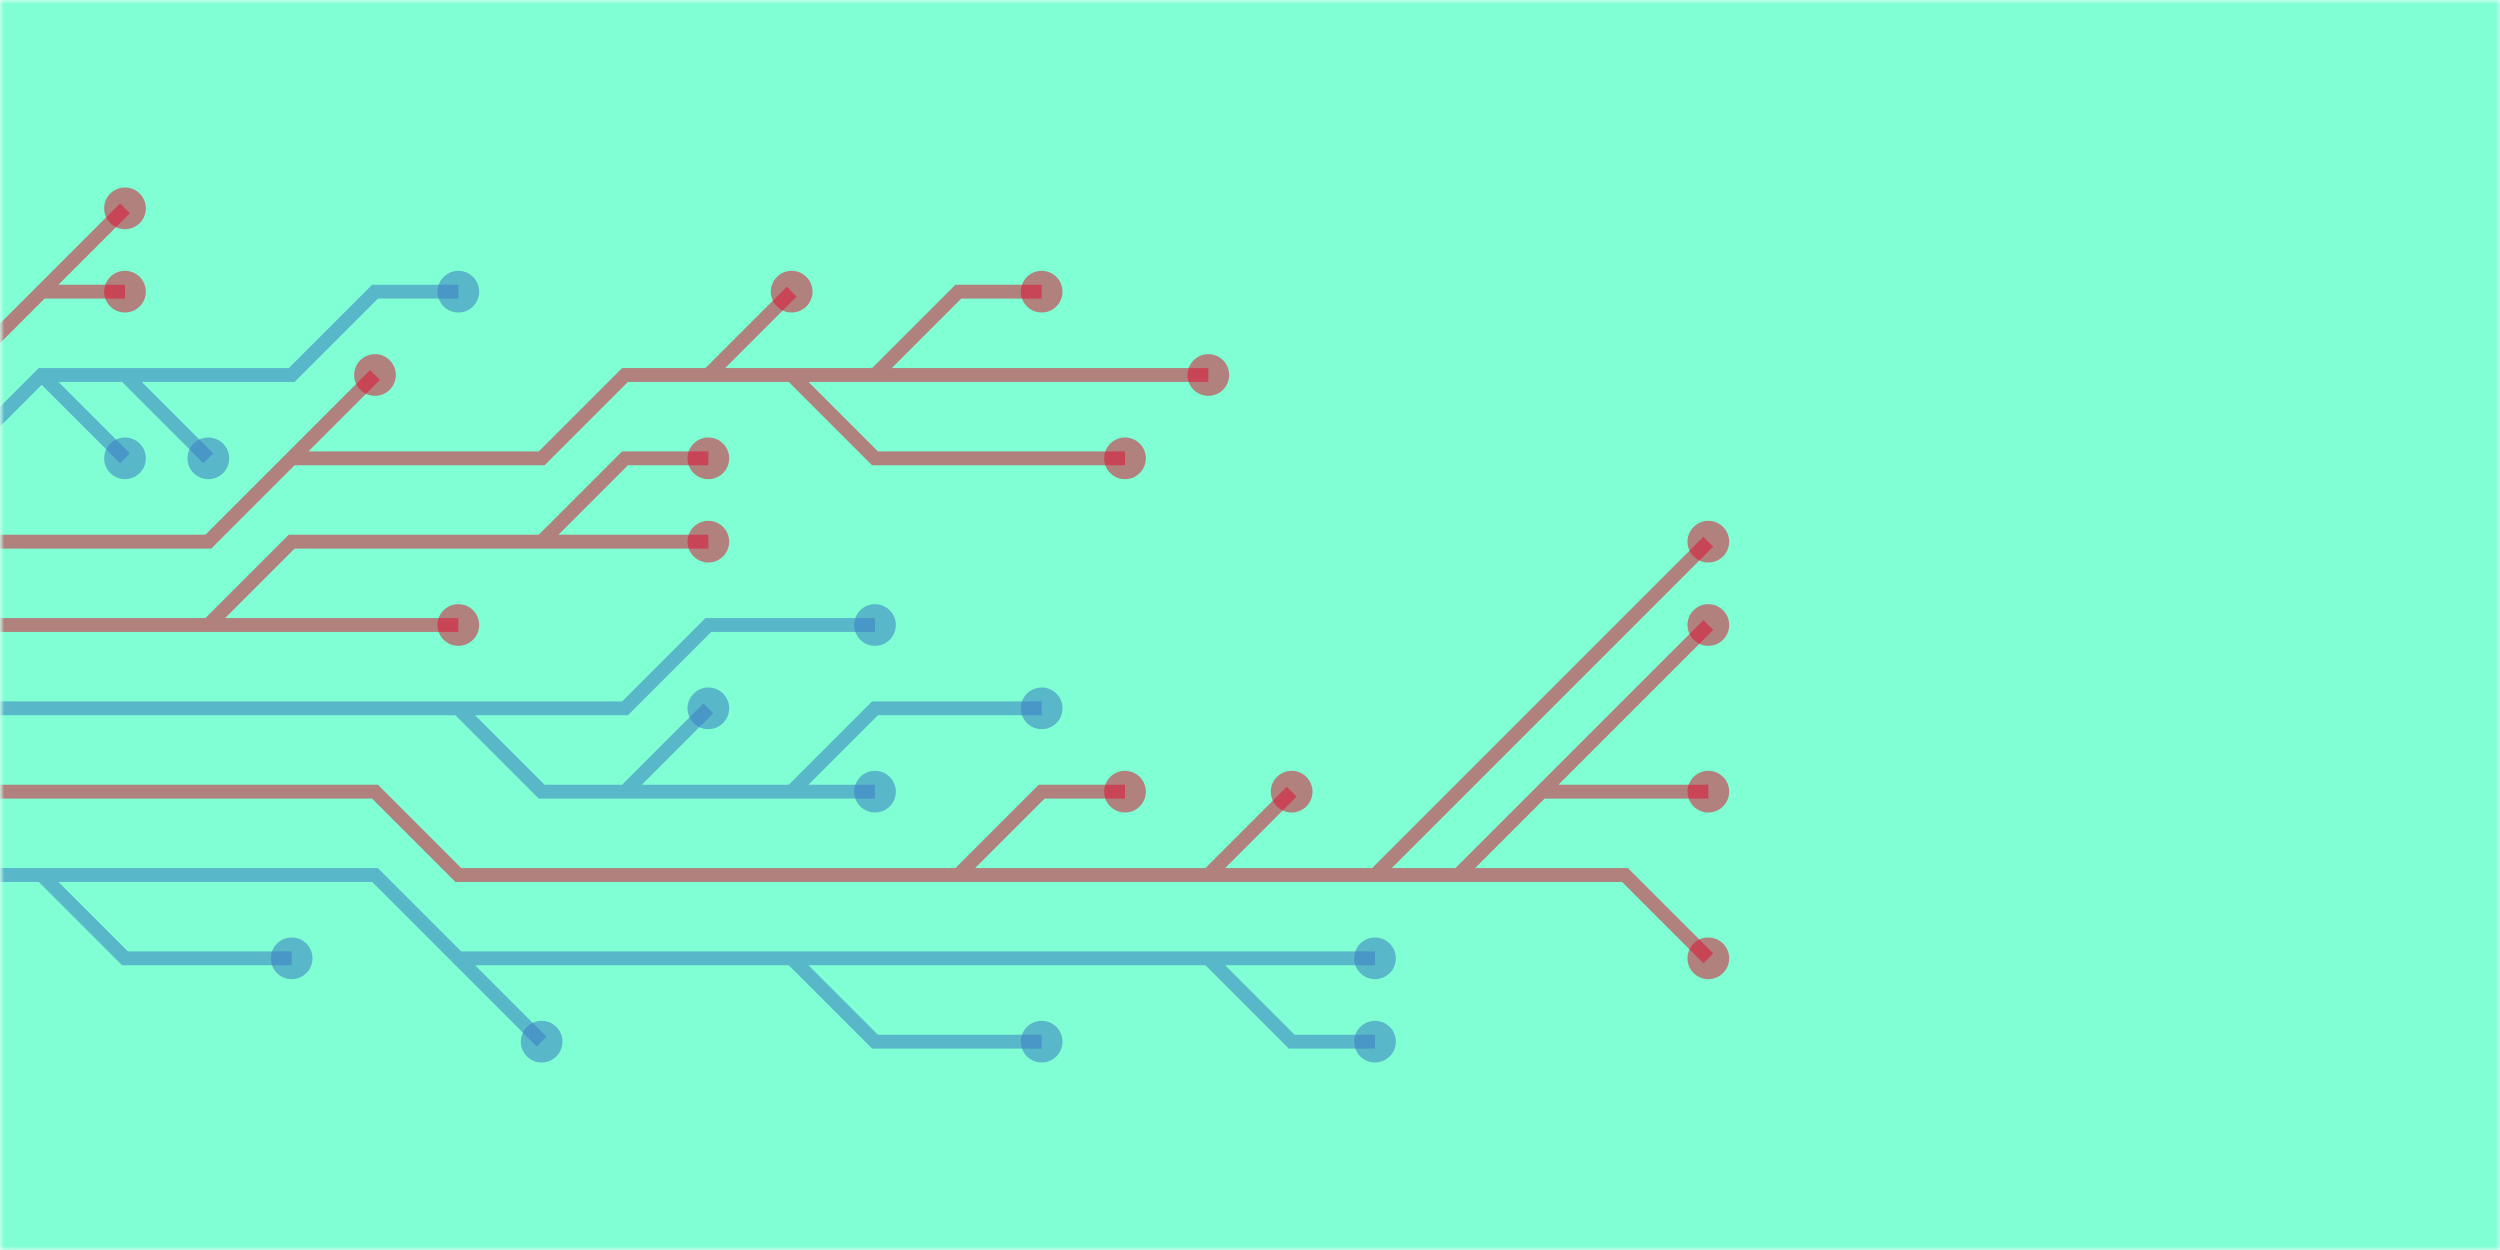 <svg xmlns="http://www.w3.org/2000/svg" version="1.1" xmlns:xlink="http://www.w3.org/1999/xlink" xmlns:svgjs="http://svgjs.com/svgjs" width="300" height="150" preserveAspectRatio="none" viewBox="0 0 300 150"><g mask="url(&quot;#SvgjsMask1054&quot;)" fill="none"><rect width="300" height="150" x="0" y="0" fill="rgba(127, 255, 211, 1)"></rect><g mask="url(&quot;#SvgjsMask1055&quot;)"><path d="M25 75L35 75L45 75L55 75M65 65L75 65L85 65M-5 75L5 75L15 75L25 75L35 65L45 65L55 65L65 65L75 55L85 55" stroke="rgba(221, 17, 51, 0.53)" stroke-width="1.67"></path><path d="M82.5 55 a2.5 2.5 0 1 0 5 0 a2.5 2.5 0 1 0 -5 0zM52.5 75 a2.5 2.5 0 1 0 5 0 a2.5 2.5 0 1 0 -5 0zM82.5 65 a2.5 2.5 0 1 0 5 0 a2.5 2.5 0 1 0 -5 0z" fill="rgba(221, 17, 51, 0.53)"></path><path d="M95 95L105 85L115 85L125 85M75 95L85 85M55 85L65 85L75 85L85 75L95 75L105 75M-5 85L5 85L15 85L25 85L35 85L45 85L55 85L65 95L75 95L85 95L95 95L105 95" stroke="rgba(58, 124, 195, 0.55)" stroke-width="1.67"></path><path d="M102.5 95 a2.5 2.5 0 1 0 5 0 a2.5 2.5 0 1 0 -5 0zM122.5 85 a2.5 2.5 0 1 0 5 0 a2.5 2.5 0 1 0 -5 0zM82.5 85 a2.5 2.5 0 1 0 5 0 a2.5 2.5 0 1 0 -5 0zM102.5 75 a2.5 2.5 0 1 0 5 0 a2.5 2.5 0 1 0 -5 0z" fill="rgba(58, 124, 195, 0.55)"></path><path d="M105 45L115 35L125 35M35 55L45 45M95 45L105 55L115 55L125 55L135 55M85 45L95 35M-5 65L5 65L15 65L25 65L35 55L45 55L55 55L65 55L75 45L85 45L95 45L105 45L115 45L125 45L135 45L145 45" stroke="rgba(221, 17, 51, 0.53)" stroke-width="1.67"></path><path d="M142.5 45 a2.5 2.5 0 1 0 5 0 a2.5 2.5 0 1 0 -5 0zM122.5 35 a2.5 2.5 0 1 0 5 0 a2.5 2.5 0 1 0 -5 0zM42.5 45 a2.5 2.5 0 1 0 5 0 a2.5 2.5 0 1 0 -5 0zM132.5 55 a2.5 2.5 0 1 0 5 0 a2.5 2.5 0 1 0 -5 0zM92.5 35 a2.5 2.5 0 1 0 5 0 a2.5 2.5 0 1 0 -5 0z" fill="rgba(221, 17, 51, 0.53)"></path><path d="M175 105L185 105L195 105L205 115M115 105L125 95L135 95M185 95L195 85L205 75M145 105L155 95M165 105L175 95L185 85L195 75L205 65M-5 95L5 95L15 95L25 95L35 95L45 95L55 105L65 105L75 105L85 105L95 105L105 105L115 105L125 105L135 105L145 105L155 105L165 105L175 105L185 95L195 95L205 95" stroke="rgba(221, 17, 51, 0.53)" stroke-width="1.67"></path><path d="M202.5 95 a2.5 2.5 0 1 0 5 0 a2.5 2.5 0 1 0 -5 0zM202.5 115 a2.5 2.5 0 1 0 5 0 a2.5 2.5 0 1 0 -5 0zM132.5 95 a2.5 2.5 0 1 0 5 0 a2.5 2.5 0 1 0 -5 0zM202.5 75 a2.5 2.5 0 1 0 5 0 a2.5 2.5 0 1 0 -5 0zM152.5 95 a2.5 2.5 0 1 0 5 0 a2.5 2.5 0 1 0 -5 0zM202.5 65 a2.5 2.5 0 1 0 5 0 a2.5 2.5 0 1 0 -5 0z" fill="rgba(221, 17, 51, 0.53)"></path><path d="M5 45L15 55M15 45L25 45L35 45L45 35L55 35M-5 55L5 45L15 45L25 55" stroke="rgba(58, 124, 195, 0.55)" stroke-width="1.67"></path><path d="M22.5 55 a2.5 2.5 0 1 0 5 0 a2.5 2.5 0 1 0 -5 0zM12.5 55 a2.5 2.5 0 1 0 5 0 a2.5 2.5 0 1 0 -5 0zM52.5 35 a2.5 2.5 0 1 0 5 0 a2.5 2.5 0 1 0 -5 0z" fill="rgba(58, 124, 195, 0.55)"></path><path d="M95 115L105 125L115 125L125 125M55 115L65 125M5 105L15 115L25 115L35 115M145 115L155 125L165 125M-5 105L5 105L15 105L25 105L35 105L45 105L55 115L65 115L75 115L85 115L95 115L105 115L115 115L125 115L135 115L145 115L155 115L165 115" stroke="rgba(58, 124, 195, 0.55)" stroke-width="1.67"></path><path d="M162.5 115 a2.5 2.5 0 1 0 5 0 a2.5 2.5 0 1 0 -5 0zM122.5 125 a2.5 2.5 0 1 0 5 0 a2.5 2.5 0 1 0 -5 0zM62.5 125 a2.5 2.5 0 1 0 5 0 a2.5 2.5 0 1 0 -5 0zM32.5 115 a2.5 2.5 0 1 0 5 0 a2.5 2.5 0 1 0 -5 0zM162.5 125 a2.5 2.5 0 1 0 5 0 a2.5 2.5 0 1 0 -5 0z" fill="rgba(58, 124, 195, 0.55)"></path><path d="M5 35L15 25M-5 45L5 35L15 35" stroke="rgba(221, 17, 51, 0.53)" stroke-width="1.67"></path><path d="M12.5 35 a2.5 2.5 0 1 0 5 0 a2.5 2.5 0 1 0 -5 0zM12.5 25 a2.5 2.5 0 1 0 5 0 a2.5 2.5 0 1 0 -5 0z" fill="rgba(221, 17, 51, 0.53)"></path></g></g><defs><mask id="SvgjsMask1054"><rect width="300" height="150" fill="#ffffff"></rect></mask><mask id="SvgjsMask1055"><rect width="300" height="150" fill="white"></rect><path d="M83.75 55 a1.25 1.25 0 1 0 2.5 0 a1.25 1.25 0 1 0 -2.5 0zM53.75 75 a1.25 1.25 0 1 0 2.5 0 a1.25 1.25 0 1 0 -2.5 0zM83.75 65 a1.25 1.25 0 1 0 2.5 0 a1.25 1.25 0 1 0 -2.5 0z" fill="black"></path><path d="M103.75 95 a1.25 1.25 0 1 0 2.5 0 a1.25 1.25 0 1 0 -2.5 0zM123.75 85 a1.25 1.25 0 1 0 2.5 0 a1.25 1.25 0 1 0 -2.5 0zM83.75 85 a1.25 1.25 0 1 0 2.5 0 a1.25 1.25 0 1 0 -2.5 0zM103.75 75 a1.25 1.25 0 1 0 2.5 0 a1.25 1.25 0 1 0 -2.5 0z" fill="black"></path><path d="M143.75 45 a1.25 1.25 0 1 0 2.5 0 a1.25 1.25 0 1 0 -2.5 0zM123.75 35 a1.25 1.25 0 1 0 2.5 0 a1.25 1.25 0 1 0 -2.5 0zM43.75 45 a1.25 1.25 0 1 0 2.5 0 a1.25 1.25 0 1 0 -2.5 0zM133.75 55 a1.25 1.25 0 1 0 2.5 0 a1.25 1.25 0 1 0 -2.5 0zM93.75 35 a1.25 1.25 0 1 0 2.5 0 a1.25 1.25 0 1 0 -2.5 0z" fill="black"></path><path d="M203.75 95 a1.25 1.25 0 1 0 2.5 0 a1.25 1.25 0 1 0 -2.5 0zM203.75 115 a1.25 1.25 0 1 0 2.5 0 a1.25 1.25 0 1 0 -2.5 0zM133.75 95 a1.25 1.25 0 1 0 2.5 0 a1.25 1.25 0 1 0 -2.5 0zM203.75 75 a1.25 1.25 0 1 0 2.5 0 a1.25 1.25 0 1 0 -2.5 0zM153.75 95 a1.25 1.25 0 1 0 2.5 0 a1.25 1.25 0 1 0 -2.5 0zM203.75 65 a1.25 1.25 0 1 0 2.5 0 a1.25 1.25 0 1 0 -2.5 0z" fill="black"></path><path d="M23.75 55 a1.25 1.25 0 1 0 2.5 0 a1.25 1.25 0 1 0 -2.5 0zM13.75 55 a1.25 1.25 0 1 0 2.5 0 a1.25 1.25 0 1 0 -2.5 0zM53.75 35 a1.25 1.25 0 1 0 2.5 0 a1.25 1.25 0 1 0 -2.5 0z" fill="black"></path><path d="M163.75 115 a1.25 1.25 0 1 0 2.5 0 a1.25 1.25 0 1 0 -2.5 0zM123.75 125 a1.25 1.25 0 1 0 2.5 0 a1.25 1.25 0 1 0 -2.5 0zM63.75 125 a1.25 1.25 0 1 0 2.5 0 a1.25 1.25 0 1 0 -2.5 0zM33.75 115 a1.25 1.25 0 1 0 2.5 0 a1.25 1.25 0 1 0 -2.5 0zM163.75 125 a1.25 1.25 0 1 0 2.5 0 a1.25 1.25 0 1 0 -2.5 0z" fill="black"></path><path d="M13.75 35 a1.25 1.25 0 1 0 2.5 0 a1.25 1.25 0 1 0 -2.5 0zM13.75 25 a1.25 1.25 0 1 0 2.5 0 a1.25 1.25 0 1 0 -2.5 0z" fill="black"></path></mask></defs></svg>